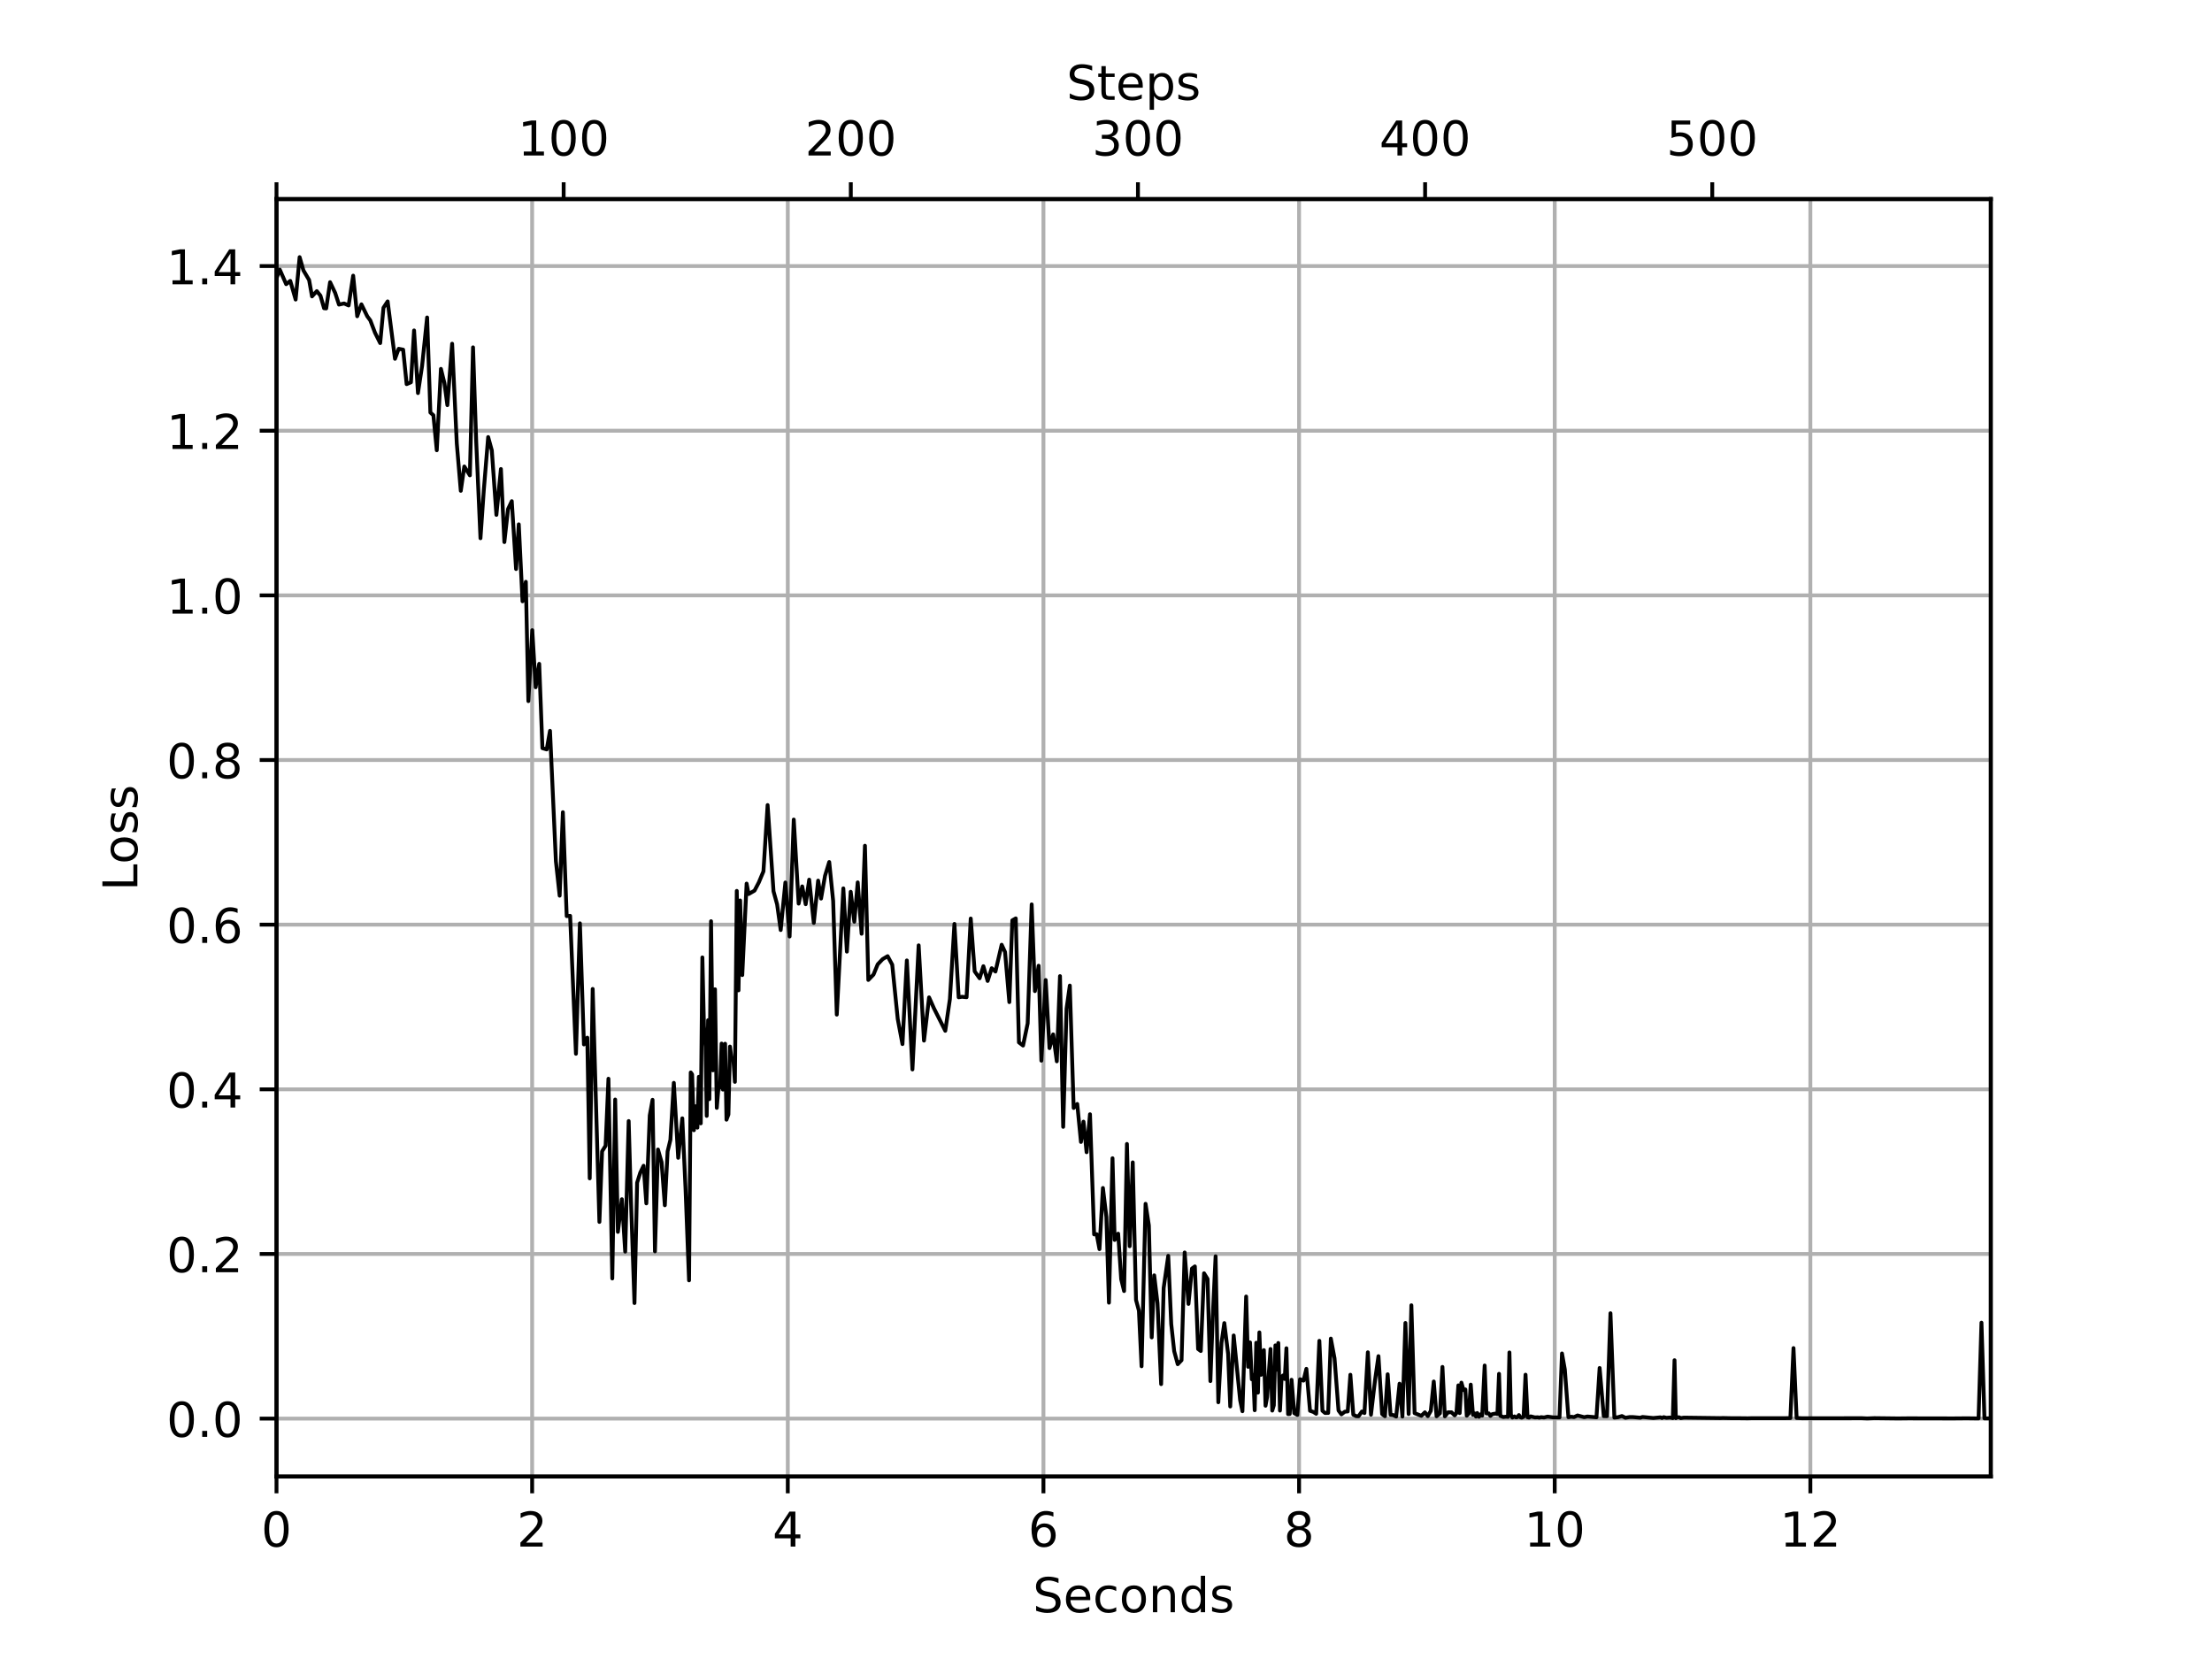 <?xml version="1.0" encoding="utf-8" standalone="no"?>
<!DOCTYPE svg PUBLIC "-//W3C//DTD SVG 1.1//EN"
  "http://www.w3.org/Graphics/SVG/1.1/DTD/svg11.dtd">
<!-- Created with matplotlib (https://matplotlib.org/) -->
<svg height="345.6pt" version="1.1" viewBox="0 0 460.8 345.6" width="460.8pt" xmlns="http://www.w3.org/2000/svg" xmlns:xlink="http://www.w3.org/1999/xlink">
 <defs>
  <style type="text/css">
*{stroke-linecap:butt;stroke-linejoin:round;}
  </style>
 </defs>
 <g id="figure_1">
  <g id="patch_1">
   <path d="M 0 345.6 
L 460.8 345.6 
L 460.8 0 
L 0 0 
z
" style="fill:#ffffff;"/>
  </g>
  <g id="axes_1">
   <g id="patch_2">
    <path d="M 57.6 307.584 
L 414.72 307.584 
L 414.72 41.472 
L 57.6 41.472 
z
" style="fill:#ffffff;"/>
   </g>
   <g id="matplotlib.axis_1">
    <g id="xtick_1">
     <g id="line2d_1">
      <path clip-path="url(#pae84d02b3b)" d="M 57.6 307.584 
L 57.6 41.472 
" style="fill:none;stroke:#b0b0b0;stroke-linecap:square;stroke-width:0.8;"/>
     </g>
     <g id="line2d_2">
      <defs>
       <path d="M 0 0 
L 0 3.5 
" id="mb1bc7d1a23" style="stroke:#000000;stroke-width:0.8;"/>
      </defs>
      <g>
       <use style="stroke:#000000;stroke-width:0.8;" x="57.6" xlink:href="#mb1bc7d1a23" y="307.584"/>
      </g>
     </g>
     <g id="text_1">
      <!-- 0 -->
      <defs>
       <path d="M 31.781 66.406 
Q 24.172 66.406 20.328 58.906 
Q 16.5 51.422 16.5 36.375 
Q 16.5 21.391 20.328 13.891 
Q 24.172 6.391 31.781 6.391 
Q 39.453 6.391 43.281 13.891 
Q 47.125 21.391 47.125 36.375 
Q 47.125 51.422 43.281 58.906 
Q 39.453 66.406 31.781 66.406 
z
M 31.781 74.219 
Q 44.047 74.219 50.516 64.516 
Q 56.984 54.828 56.984 36.375 
Q 56.984 17.969 50.516 8.266 
Q 44.047 -1.422 31.781 -1.422 
Q 19.531 -1.422 13.062 8.266 
Q 6.594 17.969 6.594 36.375 
Q 6.594 54.828 13.062 64.516 
Q 19.531 74.219 31.781 74.219 
z
" id="DejaVuSans-48"/>
      </defs>
      <g transform="translate(54.419 322.182)scale(0.1 -0.1)">
       <use xlink:href="#DejaVuSans-48"/>
      </g>
     </g>
    </g>
    <g id="xtick_2">
     <g id="line2d_3">
      <path clip-path="url(#pae84d02b3b)" d="M 110.855 307.584 
L 110.855 41.472 
" style="fill:none;stroke:#b0b0b0;stroke-linecap:square;stroke-width:0.8;"/>
     </g>
     <g id="line2d_4">
      <g>
       <use style="stroke:#000000;stroke-width:0.8;" x="110.855" xlink:href="#mb1bc7d1a23" y="307.584"/>
      </g>
     </g>
     <g id="text_2">
      <!-- 2 -->
      <defs>
       <path d="M 19.188 8.297 
L 53.609 8.297 
L 53.609 0 
L 7.328 0 
L 7.328 8.297 
Q 12.938 14.109 22.625 23.891 
Q 32.328 33.688 34.812 36.531 
Q 39.547 41.844 41.422 45.531 
Q 43.312 49.219 43.312 52.781 
Q 43.312 58.594 39.234 62.25 
Q 35.156 65.922 28.609 65.922 
Q 23.969 65.922 18.812 64.312 
Q 13.672 62.703 7.812 59.422 
L 7.812 69.391 
Q 13.766 71.781 18.938 73 
Q 24.125 74.219 28.422 74.219 
Q 39.75 74.219 46.484 68.547 
Q 53.219 62.891 53.219 53.422 
Q 53.219 48.922 51.531 44.891 
Q 49.859 40.875 45.406 35.406 
Q 44.188 33.984 37.641 27.219 
Q 31.109 20.453 19.188 8.297 
z
" id="DejaVuSans-50"/>
      </defs>
      <g transform="translate(107.674 322.182)scale(0.1 -0.1)">
       <use xlink:href="#DejaVuSans-50"/>
      </g>
     </g>
    </g>
    <g id="xtick_3">
     <g id="line2d_5">
      <path clip-path="url(#pae84d02b3b)" d="M 164.111 307.584 
L 164.111 41.472 
" style="fill:none;stroke:#b0b0b0;stroke-linecap:square;stroke-width:0.8;"/>
     </g>
     <g id="line2d_6">
      <g>
       <use style="stroke:#000000;stroke-width:0.8;" x="164.111" xlink:href="#mb1bc7d1a23" y="307.584"/>
      </g>
     </g>
     <g id="text_3">
      <!-- 4 -->
      <defs>
       <path d="M 37.797 64.312 
L 12.891 25.391 
L 37.797 25.391 
z
M 35.203 72.906 
L 47.609 72.906 
L 47.609 25.391 
L 58.016 25.391 
L 58.016 17.188 
L 47.609 17.188 
L 47.609 0 
L 37.797 0 
L 37.797 17.188 
L 4.891 17.188 
L 4.891 26.703 
z
" id="DejaVuSans-52"/>
      </defs>
      <g transform="translate(160.929 322.182)scale(0.1 -0.1)">
       <use xlink:href="#DejaVuSans-52"/>
      </g>
     </g>
    </g>
    <g id="xtick_4">
     <g id="line2d_7">
      <path clip-path="url(#pae84d02b3b)" d="M 217.366 307.584 
L 217.366 41.472 
" style="fill:none;stroke:#b0b0b0;stroke-linecap:square;stroke-width:0.8;"/>
     </g>
     <g id="line2d_8">
      <g>
       <use style="stroke:#000000;stroke-width:0.8;" x="217.366" xlink:href="#mb1bc7d1a23" y="307.584"/>
      </g>
     </g>
     <g id="text_4">
      <!-- 6 -->
      <defs>
       <path d="M 33.016 40.375 
Q 26.375 40.375 22.484 35.828 
Q 18.609 31.297 18.609 23.391 
Q 18.609 15.531 22.484 10.953 
Q 26.375 6.391 33.016 6.391 
Q 39.656 6.391 43.531 10.953 
Q 47.406 15.531 47.406 23.391 
Q 47.406 31.297 43.531 35.828 
Q 39.656 40.375 33.016 40.375 
z
M 52.594 71.297 
L 52.594 62.312 
Q 48.875 64.062 45.094 64.984 
Q 41.312 65.922 37.594 65.922 
Q 27.828 65.922 22.672 59.328 
Q 17.531 52.734 16.797 39.406 
Q 19.672 43.656 24.016 45.922 
Q 28.375 48.188 33.594 48.188 
Q 44.578 48.188 50.953 41.516 
Q 57.328 34.859 57.328 23.391 
Q 57.328 12.156 50.688 5.359 
Q 44.047 -1.422 33.016 -1.422 
Q 20.359 -1.422 13.672 8.266 
Q 6.984 17.969 6.984 36.375 
Q 6.984 53.656 15.188 63.938 
Q 23.391 74.219 37.203 74.219 
Q 40.922 74.219 44.703 73.484 
Q 48.484 72.75 52.594 71.297 
z
" id="DejaVuSans-54"/>
      </defs>
      <g transform="translate(214.185 322.182)scale(0.1 -0.1)">
       <use xlink:href="#DejaVuSans-54"/>
      </g>
     </g>
    </g>
    <g id="xtick_5">
     <g id="line2d_9">
      <path clip-path="url(#pae84d02b3b)" d="M 270.621 307.584 
L 270.621 41.472 
" style="fill:none;stroke:#b0b0b0;stroke-linecap:square;stroke-width:0.8;"/>
     </g>
     <g id="line2d_10">
      <g>
       <use style="stroke:#000000;stroke-width:0.8;" x="270.621" xlink:href="#mb1bc7d1a23" y="307.584"/>
      </g>
     </g>
     <g id="text_5">
      <!-- 8 -->
      <defs>
       <path d="M 31.781 34.625 
Q 24.75 34.625 20.719 30.859 
Q 16.703 27.094 16.703 20.516 
Q 16.703 13.922 20.719 10.156 
Q 24.75 6.391 31.781 6.391 
Q 38.812 6.391 42.859 10.172 
Q 46.922 13.969 46.922 20.516 
Q 46.922 27.094 42.891 30.859 
Q 38.875 34.625 31.781 34.625 
z
M 21.922 38.812 
Q 15.578 40.375 12.031 44.719 
Q 8.5 49.078 8.5 55.328 
Q 8.5 64.062 14.719 69.141 
Q 20.953 74.219 31.781 74.219 
Q 42.672 74.219 48.875 69.141 
Q 55.078 64.062 55.078 55.328 
Q 55.078 49.078 51.531 44.719 
Q 48 40.375 41.703 38.812 
Q 48.828 37.156 52.797 32.312 
Q 56.781 27.484 56.781 20.516 
Q 56.781 9.906 50.312 4.234 
Q 43.844 -1.422 31.781 -1.422 
Q 19.734 -1.422 13.25 4.234 
Q 6.781 9.906 6.781 20.516 
Q 6.781 27.484 10.781 32.312 
Q 14.797 37.156 21.922 38.812 
z
M 18.312 54.391 
Q 18.312 48.734 21.844 45.562 
Q 25.391 42.391 31.781 42.391 
Q 38.141 42.391 41.719 45.562 
Q 45.312 48.734 45.312 54.391 
Q 45.312 60.062 41.719 63.234 
Q 38.141 66.406 31.781 66.406 
Q 25.391 66.406 21.844 63.234 
Q 18.312 60.062 18.312 54.391 
z
" id="DejaVuSans-56"/>
      </defs>
      <g transform="translate(267.44 322.182)scale(0.1 -0.1)">
       <use xlink:href="#DejaVuSans-56"/>
      </g>
     </g>
    </g>
    <g id="xtick_6">
     <g id="line2d_11">
      <path clip-path="url(#pae84d02b3b)" d="M 323.876 307.584 
L 323.876 41.472 
" style="fill:none;stroke:#b0b0b0;stroke-linecap:square;stroke-width:0.8;"/>
     </g>
     <g id="line2d_12">
      <g>
       <use style="stroke:#000000;stroke-width:0.8;" x="323.876" xlink:href="#mb1bc7d1a23" y="307.584"/>
      </g>
     </g>
     <g id="text_6">
      <!-- 10 -->
      <defs>
       <path d="M 12.406 8.297 
L 28.516 8.297 
L 28.516 63.922 
L 10.984 60.406 
L 10.984 69.391 
L 28.422 72.906 
L 38.281 72.906 
L 38.281 8.297 
L 54.391 8.297 
L 54.391 0 
L 12.406 0 
z
" id="DejaVuSans-49"/>
      </defs>
      <g transform="translate(317.514 322.182)scale(0.1 -0.1)">
       <use xlink:href="#DejaVuSans-49"/>
       <use x="63.623" xlink:href="#DejaVuSans-48"/>
      </g>
     </g>
    </g>
    <g id="xtick_7">
     <g id="line2d_13">
      <path clip-path="url(#pae84d02b3b)" d="M 377.132 307.584 
L 377.132 41.472 
" style="fill:none;stroke:#b0b0b0;stroke-linecap:square;stroke-width:0.8;"/>
     </g>
     <g id="line2d_14">
      <g>
       <use style="stroke:#000000;stroke-width:0.8;" x="377.132" xlink:href="#mb1bc7d1a23" y="307.584"/>
      </g>
     </g>
     <g id="text_7">
      <!-- 12 -->
      <g transform="translate(370.769 322.182)scale(0.1 -0.1)">
       <use xlink:href="#DejaVuSans-49"/>
       <use x="63.623" xlink:href="#DejaVuSans-50"/>
      </g>
     </g>
    </g>
    <g id="text_8">
     <!-- Seconds -->
     <defs>
      <path d="M 53.516 70.516 
L 53.516 60.891 
Q 47.906 63.578 42.922 64.891 
Q 37.938 66.219 33.297 66.219 
Q 25.25 66.219 20.875 63.094 
Q 16.5 59.969 16.5 54.203 
Q 16.5 49.359 19.406 46.891 
Q 22.312 44.438 30.422 42.922 
L 36.375 41.703 
Q 47.406 39.594 52.656 34.297 
Q 57.906 29 57.906 20.125 
Q 57.906 9.516 50.797 4.047 
Q 43.703 -1.422 29.984 -1.422 
Q 24.812 -1.422 18.969 -0.25 
Q 13.141 0.922 6.891 3.219 
L 6.891 13.375 
Q 12.891 10.016 18.656 8.297 
Q 24.422 6.594 29.984 6.594 
Q 38.422 6.594 43.016 9.906 
Q 47.609 13.234 47.609 19.391 
Q 47.609 24.75 44.312 27.781 
Q 41.016 30.812 33.5 32.328 
L 27.484 33.5 
Q 16.453 35.688 11.516 40.375 
Q 6.594 45.062 6.594 53.422 
Q 6.594 63.094 13.406 68.656 
Q 20.219 74.219 32.172 74.219 
Q 37.312 74.219 42.625 73.281 
Q 47.953 72.359 53.516 70.516 
z
" id="DejaVuSans-83"/>
      <path d="M 56.203 29.594 
L 56.203 25.203 
L 14.891 25.203 
Q 15.484 15.922 20.484 11.062 
Q 25.484 6.203 34.422 6.203 
Q 39.594 6.203 44.453 7.469 
Q 49.312 8.734 54.109 11.281 
L 54.109 2.781 
Q 49.266 0.734 44.188 -0.344 
Q 39.109 -1.422 33.891 -1.422 
Q 20.797 -1.422 13.156 6.188 
Q 5.516 13.812 5.516 26.812 
Q 5.516 40.234 12.766 48.109 
Q 20.016 56 32.328 56 
Q 43.359 56 49.781 48.891 
Q 56.203 41.797 56.203 29.594 
z
M 47.219 32.234 
Q 47.125 39.594 43.094 43.984 
Q 39.062 48.391 32.422 48.391 
Q 24.906 48.391 20.391 44.141 
Q 15.875 39.891 15.188 32.172 
z
" id="DejaVuSans-101"/>
      <path d="M 48.781 52.594 
L 48.781 44.188 
Q 44.969 46.297 41.141 47.344 
Q 37.312 48.391 33.406 48.391 
Q 24.656 48.391 19.812 42.844 
Q 14.984 37.312 14.984 27.297 
Q 14.984 17.281 19.812 11.734 
Q 24.656 6.203 33.406 6.203 
Q 37.312 6.203 41.141 7.25 
Q 44.969 8.297 48.781 10.406 
L 48.781 2.094 
Q 45.016 0.344 40.984 -0.531 
Q 36.969 -1.422 32.422 -1.422 
Q 20.062 -1.422 12.781 6.344 
Q 5.516 14.109 5.516 27.297 
Q 5.516 40.672 12.859 48.328 
Q 20.219 56 33.016 56 
Q 37.156 56 41.109 55.141 
Q 45.062 54.297 48.781 52.594 
z
" id="DejaVuSans-99"/>
      <path d="M 30.609 48.391 
Q 23.391 48.391 19.188 42.75 
Q 14.984 37.109 14.984 27.297 
Q 14.984 17.484 19.156 11.844 
Q 23.344 6.203 30.609 6.203 
Q 37.797 6.203 41.984 11.859 
Q 46.188 17.531 46.188 27.297 
Q 46.188 37.016 41.984 42.703 
Q 37.797 48.391 30.609 48.391 
z
M 30.609 56 
Q 42.328 56 49.016 48.375 
Q 55.719 40.766 55.719 27.297 
Q 55.719 13.875 49.016 6.219 
Q 42.328 -1.422 30.609 -1.422 
Q 18.844 -1.422 12.172 6.219 
Q 5.516 13.875 5.516 27.297 
Q 5.516 40.766 12.172 48.375 
Q 18.844 56 30.609 56 
z
" id="DejaVuSans-111"/>
      <path d="M 54.891 33.016 
L 54.891 0 
L 45.906 0 
L 45.906 32.719 
Q 45.906 40.484 42.875 44.328 
Q 39.844 48.188 33.797 48.188 
Q 26.516 48.188 22.312 43.547 
Q 18.109 38.922 18.109 30.906 
L 18.109 0 
L 9.078 0 
L 9.078 54.688 
L 18.109 54.688 
L 18.109 46.188 
Q 21.344 51.125 25.703 53.562 
Q 30.078 56 35.797 56 
Q 45.219 56 50.047 50.172 
Q 54.891 44.344 54.891 33.016 
z
" id="DejaVuSans-110"/>
      <path d="M 45.406 46.391 
L 45.406 75.984 
L 54.391 75.984 
L 54.391 0 
L 45.406 0 
L 45.406 8.203 
Q 42.578 3.328 38.25 0.953 
Q 33.938 -1.422 27.875 -1.422 
Q 17.969 -1.422 11.734 6.484 
Q 5.516 14.406 5.516 27.297 
Q 5.516 40.188 11.734 48.094 
Q 17.969 56 27.875 56 
Q 33.938 56 38.25 53.625 
Q 42.578 51.266 45.406 46.391 
z
M 14.797 27.297 
Q 14.797 17.391 18.875 11.75 
Q 22.953 6.109 30.078 6.109 
Q 37.203 6.109 41.297 11.75 
Q 45.406 17.391 45.406 27.297 
Q 45.406 37.203 41.297 42.844 
Q 37.203 48.484 30.078 48.484 
Q 22.953 48.484 18.875 42.844 
Q 14.797 37.203 14.797 27.297 
z
" id="DejaVuSans-100"/>
      <path d="M 44.281 53.078 
L 44.281 44.578 
Q 40.484 46.531 36.375 47.5 
Q 32.281 48.484 27.875 48.484 
Q 21.188 48.484 17.844 46.438 
Q 14.5 44.391 14.5 40.281 
Q 14.5 37.156 16.891 35.375 
Q 19.281 33.594 26.516 31.984 
L 29.594 31.297 
Q 39.156 29.25 43.188 25.516 
Q 47.219 21.781 47.219 15.094 
Q 47.219 7.469 41.188 3.016 
Q 35.156 -1.422 24.609 -1.422 
Q 20.219 -1.422 15.453 -0.562 
Q 10.688 0.297 5.422 2 
L 5.422 11.281 
Q 10.406 8.688 15.234 7.391 
Q 20.062 6.109 24.812 6.109 
Q 31.156 6.109 34.562 8.281 
Q 37.984 10.453 37.984 14.406 
Q 37.984 18.062 35.516 20.016 
Q 33.062 21.969 24.703 23.781 
L 21.578 24.516 
Q 13.234 26.266 9.516 29.906 
Q 5.812 33.547 5.812 39.891 
Q 5.812 47.609 11.281 51.797 
Q 16.75 56 26.812 56 
Q 31.781 56 36.172 55.266 
Q 40.578 54.547 44.281 53.078 
z
" id="DejaVuSans-115"/>
     </defs>
     <g transform="translate(215.153 335.861)scale(0.1 -0.1)">
      <use xlink:href="#DejaVuSans-83"/>
      <use x="63.477" xlink:href="#DejaVuSans-101"/>
      <use x="125" xlink:href="#DejaVuSans-99"/>
      <use x="179.98" xlink:href="#DejaVuSans-111"/>
      <use x="241.162" xlink:href="#DejaVuSans-110"/>
      <use x="304.541" xlink:href="#DejaVuSans-100"/>
      <use x="368.018" xlink:href="#DejaVuSans-115"/>
     </g>
    </g>
   </g>
   <g id="matplotlib.axis_2">
    <g id="ytick_1">
     <g id="line2d_15">
      <path clip-path="url(#pae84d02b3b)" d="M 57.6 295.521 
L 414.72 295.521 
" style="fill:none;stroke:#b0b0b0;stroke-linecap:square;stroke-width:0.8;"/>
     </g>
     <g id="line2d_16">
      <defs>
       <path d="M 0 0 
L -3.5 0 
" id="m137c8d1f65" style="stroke:#000000;stroke-width:0.8;"/>
      </defs>
      <g>
       <use style="stroke:#000000;stroke-width:0.8;" x="57.6" xlink:href="#m137c8d1f65" y="295.521"/>
      </g>
     </g>
     <g id="text_9">
      <!-- 0.0 -->
      <defs>
       <path d="M 10.688 12.406 
L 21 12.406 
L 21 0 
L 10.688 0 
z
" id="DejaVuSans-46"/>
      </defs>
      <g transform="translate(34.697 299.321)scale(0.1 -0.1)">
       <use xlink:href="#DejaVuSans-48"/>
       <use x="63.623" xlink:href="#DejaVuSans-46"/>
       <use x="95.41" xlink:href="#DejaVuSans-48"/>
      </g>
     </g>
    </g>
    <g id="ytick_2">
     <g id="line2d_17">
      <path clip-path="url(#pae84d02b3b)" d="M 57.6 261.223 
L 414.72 261.223 
" style="fill:none;stroke:#b0b0b0;stroke-linecap:square;stroke-width:0.8;"/>
     </g>
     <g id="line2d_18">
      <g>
       <use style="stroke:#000000;stroke-width:0.8;" x="57.6" xlink:href="#m137c8d1f65" y="261.223"/>
      </g>
     </g>
     <g id="text_10">
      <!-- 0.2 -->
      <g transform="translate(34.697 265.022)scale(0.1 -0.1)">
       <use xlink:href="#DejaVuSans-48"/>
       <use x="63.623" xlink:href="#DejaVuSans-46"/>
       <use x="95.41" xlink:href="#DejaVuSans-50"/>
      </g>
     </g>
    </g>
    <g id="ytick_3">
     <g id="line2d_19">
      <path clip-path="url(#pae84d02b3b)" d="M 57.6 226.924 
L 414.72 226.924 
" style="fill:none;stroke:#b0b0b0;stroke-linecap:square;stroke-width:0.8;"/>
     </g>
     <g id="line2d_20">
      <g>
       <use style="stroke:#000000;stroke-width:0.8;" x="57.6" xlink:href="#m137c8d1f65" y="226.924"/>
      </g>
     </g>
     <g id="text_11">
      <!-- 0.4 -->
      <g transform="translate(34.697 230.723)scale(0.1 -0.1)">
       <use xlink:href="#DejaVuSans-48"/>
       <use x="63.623" xlink:href="#DejaVuSans-46"/>
       <use x="95.41" xlink:href="#DejaVuSans-52"/>
      </g>
     </g>
    </g>
    <g id="ytick_4">
     <g id="line2d_21">
      <path clip-path="url(#pae84d02b3b)" d="M 57.6 192.625 
L 414.72 192.625 
" style="fill:none;stroke:#b0b0b0;stroke-linecap:square;stroke-width:0.8;"/>
     </g>
     <g id="line2d_22">
      <g>
       <use style="stroke:#000000;stroke-width:0.8;" x="57.6" xlink:href="#m137c8d1f65" y="192.625"/>
      </g>
     </g>
     <g id="text_12">
      <!-- 0.6 -->
      <g transform="translate(34.697 196.424)scale(0.1 -0.1)">
       <use xlink:href="#DejaVuSans-48"/>
       <use x="63.623" xlink:href="#DejaVuSans-46"/>
       <use x="95.41" xlink:href="#DejaVuSans-54"/>
      </g>
     </g>
    </g>
    <g id="ytick_5">
     <g id="line2d_23">
      <path clip-path="url(#pae84d02b3b)" d="M 57.6 158.326 
L 414.72 158.326 
" style="fill:none;stroke:#b0b0b0;stroke-linecap:square;stroke-width:0.8;"/>
     </g>
     <g id="line2d_24">
      <g>
       <use style="stroke:#000000;stroke-width:0.8;" x="57.6" xlink:href="#m137c8d1f65" y="158.326"/>
      </g>
     </g>
     <g id="text_13">
      <!-- 0.8 -->
      <g transform="translate(34.697 162.125)scale(0.1 -0.1)">
       <use xlink:href="#DejaVuSans-48"/>
       <use x="63.623" xlink:href="#DejaVuSans-46"/>
       <use x="95.41" xlink:href="#DejaVuSans-56"/>
      </g>
     </g>
    </g>
    <g id="ytick_6">
     <g id="line2d_25">
      <path clip-path="url(#pae84d02b3b)" d="M 57.6 124.027 
L 414.72 124.027 
" style="fill:none;stroke:#b0b0b0;stroke-linecap:square;stroke-width:0.8;"/>
     </g>
     <g id="line2d_26">
      <g>
       <use style="stroke:#000000;stroke-width:0.8;" x="57.6" xlink:href="#m137c8d1f65" y="124.027"/>
      </g>
     </g>
     <g id="text_14">
      <!-- 1.0 -->
      <g transform="translate(34.697 127.826)scale(0.1 -0.1)">
       <use xlink:href="#DejaVuSans-49"/>
       <use x="63.623" xlink:href="#DejaVuSans-46"/>
       <use x="95.41" xlink:href="#DejaVuSans-48"/>
      </g>
     </g>
    </g>
    <g id="ytick_7">
     <g id="line2d_27">
      <path clip-path="url(#pae84d02b3b)" d="M 57.6 89.728 
L 414.72 89.728 
" style="fill:none;stroke:#b0b0b0;stroke-linecap:square;stroke-width:0.8;"/>
     </g>
     <g id="line2d_28">
      <g>
       <use style="stroke:#000000;stroke-width:0.8;" x="57.6" xlink:href="#m137c8d1f65" y="89.728"/>
      </g>
     </g>
     <g id="text_15">
      <!-- 1.2 -->
      <g transform="translate(34.697 93.527)scale(0.1 -0.1)">
       <use xlink:href="#DejaVuSans-49"/>
       <use x="63.623" xlink:href="#DejaVuSans-46"/>
       <use x="95.41" xlink:href="#DejaVuSans-50"/>
      </g>
     </g>
    </g>
    <g id="ytick_8">
     <g id="line2d_29">
      <path clip-path="url(#pae84d02b3b)" d="M 57.6 55.429 
L 414.72 55.429 
" style="fill:none;stroke:#b0b0b0;stroke-linecap:square;stroke-width:0.8;"/>
     </g>
     <g id="line2d_30">
      <g>
       <use style="stroke:#000000;stroke-width:0.8;" x="57.6" xlink:href="#m137c8d1f65" y="55.429"/>
      </g>
     </g>
     <g id="text_16">
      <!-- 1.4 -->
      <g transform="translate(34.697 59.228)scale(0.1 -0.1)">
       <use xlink:href="#DejaVuSans-49"/>
       <use x="63.623" xlink:href="#DejaVuSans-46"/>
       <use x="95.41" xlink:href="#DejaVuSans-52"/>
      </g>
     </g>
    </g>
    <g id="text_17">
     <!-- Loss -->
     <defs>
      <path d="M 9.812 72.906 
L 19.672 72.906 
L 19.672 8.297 
L 55.172 8.297 
L 55.172 0 
L 9.812 0 
z
" id="DejaVuSans-76"/>
     </defs>
     <g transform="translate(28.617 185.582)rotate(-90)scale(0.1 -0.1)">
      <use xlink:href="#DejaVuSans-76"/>
      <use x="55.697" xlink:href="#DejaVuSans-111"/>
      <use x="116.879" xlink:href="#DejaVuSans-115"/>
      <use x="168.979" xlink:href="#DejaVuSans-115"/>
     </g>
    </g>
   </g>
   <g id="line2d_31">
    <path clip-path="url(#pae84d02b3b)" d="M 57.6 57.975 
L 58.281 56.161 
L 59.615 59.203 
L 60.467 58.515 
L 61.586 62.404 
L 62.416 53.568 
L 63.211 56.332 
L 64.393 58.33 
L 64.998 61.742 
L 65.997 60.648 
L 66.751 61.586 
L 67.507 64.209 
L 67.954 64.246 
L 68.761 58.783 
L 69.823 61.021 
L 70.616 63.454 
L 71.674 63.216 
L 72.625 63.635 
L 73.572 57.427 
L 74.413 65.883 
L 75.291 63.402 
L 76.511 65.893 
L 77.14 66.74 
L 78.122 69.316 
L 79.201 71.474 
L 79.885 64.108 
L 80.752 62.787 
L 82.285 74.747 
L 83.055 72.663 
L 83.982 72.84 
L 84.71 80.022 
L 85.606 79.638 
L 86.259 68.842 
L 87.07 81.883 
L 87.928 76.235 
L 88.976 66.133 
L 89.656 85.94 
L 90.285 86.507 
L 90.988 93.797 
L 91.854 76.843 
L 92.581 79.799 
L 93.195 84.4 
L 94.186 71.599 
L 95.158 92.386 
L 95.99 102.244 
L 96.724 97.179 
L 97.884 99.026 
L 98.54 72.359 
L 99.211 92.178 
L 100.09 112.123 
L 100.781 102.158 
L 101.695 91.049 
L 102.455 93.829 
L 103.408 107.259 
L 104.35 97.703 
L 105.069 112.924 
L 105.836 106.044 
L 106.612 104.399 
L 107.507 118.542 
L 108.07 109.227 
L 108.85 125.261 
L 109.54 121.196 
L 110.069 146.055 
L 110.88 131.276 
L 111.592 143.166 
L 112.326 138.287 
L 112.996 155.855 
L 113.89 156.121 
L 114.574 152.251 
L 115.803 179.398 
L 116.585 186.586 
L 117.256 169.198 
L 118.054 190.845 
L 118.767 190.788 
L 119.979 219.52 
L 120.807 192.349 
L 121.645 217.573 
L 122.347 216.165 
L 122.849 245.477 
L 123.468 206.017 
L 124.867 254.549 
L 125.425 239.843 
L 126.157 238.676 
L 126.749 224.719 
L 127.551 266.326 
L 128.153 229.054 
L 128.715 256.625 
L 129.55 249.82 
L 130.24 260.741 
L 130.966 233.538 
L 131.418 249.353 
L 132.172 271.451 
L 132.725 246.376 
L 133.376 244.295 
L 134.073 242.847 
L 134.645 250.687 
L 135.354 232.377 
L 135.94 229.112 
L 136.439 260.684 
L 137.071 239.464 
L 137.82 242.1 
L 138.496 251.08 
L 139.074 239.858 
L 139.655 237.459 
L 140.369 225.579 
L 141.283 241.198 
L 142.135 232.967 
L 142.803 247.48 
L 143.541 266.725 
L 143.894 223.413 
L 144.181 223.807 
L 144.551 235.446 
L 144.893 230.452 
L 145.278 234.914 
L 145.581 224.315 
L 145.981 234.017 
L 146.317 199.446 
L 146.646 213.787 
L 146.989 218.068 
L 147.223 232.457 
L 147.509 212.519 
L 147.773 228.974 
L 148.124 191.905 
L 148.519 222.971 
L 148.947 206.079 
L 149.32 230.791 
L 149.642 226.82 
L 150.006 226.482 
L 150.318 217.396 
L 150.611 226.974 
L 151.054 217.428 
L 151.338 233.256 
L 151.745 232.163 
L 152.067 218.019 
L 152.385 220.53 
L 152.766 220.531 
L 153.092 225.375 
L 153.485 185.591 
L 153.843 206.314 
L 154.186 187.579 
L 154.626 203.126 
L 155.534 184.069 
L 155.947 186.246 
L 157.182 185.53 
L 158.079 183.819 
L 159.04 181.515 
L 159.907 167.711 
L 161.138 185.681 
L 161.886 188.391 
L 162.632 193.748 
L 163.608 183.837 
L 164.487 195.094 
L 165.353 170.729 
L 166.374 188.24 
L 167.114 184.651 
L 167.839 188.367 
L 168.571 183.249 
L 169.528 192.261 
L 170.433 183.447 
L 171.04 187.189 
L 171.868 182.444 
L 172.743 179.574 
L 173.562 187.68 
L 174.318 211.364 
L 175.682 185.065 
L 176.42 198.243 
L 177.217 185.775 
L 177.969 192.019 
L 178.678 183.814 
L 179.489 194.519 
L 180.184 176.18 
L 180.885 204.141 
L 181.968 203.027 
L 182.844 200.888 
L 183.871 199.805 
L 184.908 199.186 
L 185.869 200.966 
L 187.015 212.277 
L 188 217.502 
L 188.913 200.08 
L 190.076 222.785 
L 191.374 196.933 
L 192.483 216.779 
L 193.543 207.771 
L 194.561 210.062 
L 196.918 214.734 
L 197.88 208.137 
L 198.825 192.47 
L 199.707 207.757 
L 200.398 207.645 
L 201.356 207.743 
L 202.222 191.348 
L 203.038 202.343 
L 204.073 203.792 
L 204.856 201.277 
L 205.742 204.349 
L 206.588 201.696 
L 207.369 202.39 
L 208.665 196.804 
L 209.371 198.317 
L 210.263 208.759 
L 210.884 191.727 
L 211.601 191.319 
L 212.261 217.152 
L 213.121 217.807 
L 214.083 213.185 
L 214.917 188.399 
L 215.592 206.469 
L 216.364 201.176 
L 216.935 220.959 
L 217.834 204.158 
L 218.629 218.348 
L 219.394 215.484 
L 220.154 221.092 
L 220.817 203.344 
L 221.48 234.743 
L 222.183 210.123 
L 222.861 205.313 
L 223.663 230.809 
L 224.408 229.975 
L 225.181 237.892 
L 225.713 233.662 
L 226.358 240.027 
L 227.064 232.12 
L 227.924 257.146 
L 228.456 257.103 
L 229.038 260.215 
L 229.757 247.478 
L 230.48 253.518 
L 231.013 271.373 
L 231.755 241.282 
L 232.205 258.305 
L 232.934 256.999 
L 233.566 266.49 
L 234.168 268.949 
L 234.762 238.307 
L 235.334 259.61 
L 235.972 242.144 
L 236.652 270.801 
L 237.255 273.039 
L 237.807 284.622 
L 238.641 250.774 
L 239.329 255.28 
L 239.924 278.607 
L 240.442 265.676 
L 241.129 271.486 
L 241.887 288.338 
L 242.41 268.317 
L 243.365 261.611 
L 243.988 275.804 
L 244.605 281.482 
L 245.343 284.188 
L 246.138 283.354 
L 246.789 260.913 
L 247.582 271.633 
L 248.31 264.261 
L 248.913 263.816 
L 249.586 281.024 
L 250.146 281.443 
L 250.823 265.245 
L 251.559 266.434 
L 252.143 287.707 
L 252.66 273.819 
L 253.233 261.708 
L 253.798 292.117 
L 254.455 279.748 
L 255.048 275.623 
L 255.839 282.059 
L 256.279 292.994 
L 256.998 278.199 
L 258.345 291.693 
L 258.819 293.986 
L 259.595 270.087 
L 260.009 284.736 
L 260.405 279.647 
L 260.776 287.335 
L 261.078 286.41 
L 261.378 293.779 
L 261.701 279.717 
L 262.051 290.112 
L 262.35 277.561 
L 262.692 286.4 
L 263.287 281.253 
L 263.634 292.842 
L 263.966 291.007 
L 264.673 281.017 
L 265.034 293.85 
L 265.363 292.748 
L 265.69 280.269 
L 265.973 285.342 
L 266.293 279.768 
L 266.64 293.852 
L 266.974 287.051 
L 267.258 286.54 
L 267.634 287.269 
L 267.983 280.866 
L 268.33 294.582 
L 268.673 294.561 
L 269.052 287.433 
L 269.615 294.385 
L 270.253 294.754 
L 270.827 287.32 
L 271.541 287.613 
L 272.141 285.155 
L 272.901 293.89 
L 273.605 294.133 
L 274.185 294.512 
L 274.846 279.316 
L 275.489 293.89 
L 276.033 294.348 
L 276.682 294.343 
L 277.238 278.85 
L 278.007 282.961 
L 278.839 293.829 
L 279.439 294.632 
L 280.158 294.074 
L 280.755 294.03 
L 281.306 286.382 
L 281.916 294.695 
L 282.516 295.012 
L 283.007 295.032 
L 283.72 294.037 
L 284.238 294.369 
L 284.949 281.709 
L 285.599 294.711 
L 286.431 287.629 
L 287.158 282.514 
L 287.921 294.57 
L 288.51 295.024 
L 289.076 286.286 
L 289.677 294.728 
L 290.231 294.781 
L 290.849 295.096 
L 291.553 288.246 
L 292.148 295.092 
L 292.773 275.599 
L 293.447 294.56 
L 294.015 271.913 
L 294.686 294.379 
L 296.093 294.943 
L 296.834 294.207 
L 297.439 295.002 
L 298.065 293.897 
L 298.678 287.791 
L 299.262 295.031 
L 299.964 294.428 
L 300.488 284.755 
L 300.99 295.045 
L 301.659 294.204 
L 302.365 294.201 
L 303.039 294.845 
L 303.399 294.376 
L 303.805 288.595 
L 304.079 294.374 
L 304.435 288.032 
L 304.881 289.579 
L 305.263 289.44 
L 305.547 294.915 
L 305.979 294.452 
L 306.382 288.438 
L 306.843 294.73 
L 307.177 294.426 
L 307.478 295.102 
L 307.738 294.364 
L 308.103 295.138 
L 308.521 294.581 
L 308.767 294.901 
L 309.281 284.459 
L 309.653 294.447 
L 310.13 294.431 
L 310.48 294.962 
L 310.821 294.61 
L 311.512 294.475 
L 311.939 294.571 
L 312.276 286.193 
L 312.543 294.938 
L 313.147 295.193 
L 313.755 295.119 
L 314.138 295.163 
L 314.441 281.742 
L 314.746 294.701 
L 315.052 295.306 
L 315.491 295.064 
L 315.803 295.265 
L 316.094 295.218 
L 316.418 294.783 
L 316.726 295.251 
L 316.999 295.326 
L 317.389 295.148 
L 317.796 286.373 
L 318.213 295.248 
L 318.535 295.316 
L 318.879 295.055 
L 319.752 295.274 
L 320.366 295.243 
L 320.671 295.334 
L 321.014 295.22 
L 321.664 295.285 
L 322.397 295.105 
L 323.604 295.275 
L 324.871 295.271 
L 325.391 281.948 
L 325.982 285.292 
L 326.726 295.233 
L 327.327 295.13 
L 327.897 295.213 
L 328.636 294.862 
L 330.019 295.228 
L 330.683 295.088 
L 332.574 295.252 
L 333.231 284.976 
L 334.094 295.006 
L 334.767 295.011 
L 335.489 273.574 
L 336.301 295.314 
L 337.047 295.235 
L 337.881 294.984 
L 338.596 295.348 
L 339.451 295.206 
L 340.196 295.204 
L 341.707 295.339 
L 342.168 295.179 
L 344.404 295.399 
L 345.913 295.256 
L 346.221 295.401 
L 346.578 295.222 
L 347.141 295.357 
L 347.881 295.298 
L 348.478 295.42 
L 348.833 283.358 
L 349.106 295.426 
L 349.383 295.258 
L 349.808 295.247 
L 350.124 295.421 
L 350.786 295.319 
L 358.338 295.418 
L 358.916 295.396 
L 360.836 295.437 
L 362.528 295.439 
L 364.107 295.457 
L 365.042 295.43 
L 366.911 295.439 
L 371.67 295.435 
L 372.969 295.413 
L 373.619 280.833 
L 374.268 295.391 
L 375.45 295.452 
L 378.352 295.443 
L 379.496 295.451 
L 380.061 295.446 
L 387.844 295.437 
L 388.973 295.486 
L 390.468 295.426 
L 395.393 295.485 
L 397.524 295.462 
L 406.903 295.481 
L 409.689 295.457 
L 412.167 295.487 
L 412.776 275.538 
L 413.401 295.484 
L 414.72 295.473 
L 414.72 295.473 
" style="fill:none;stroke:#000000;stroke-linecap:square;stroke-width:0.8;"/>
   </g>
   <g id="patch_3">
    <path d="M 57.6 307.584 
L 57.6 41.472 
" style="fill:none;stroke:#000000;stroke-linecap:square;stroke-linejoin:miter;stroke-width:0.8;"/>
   </g>
   <g id="patch_4">
    <path d="M 414.72 307.584 
L 414.72 41.472 
" style="fill:none;stroke:#000000;stroke-linecap:square;stroke-linejoin:miter;stroke-width:0.8;"/>
   </g>
   <g id="patch_5">
    <path d="M 57.6 307.584 
L 414.72 307.584 
" style="fill:none;stroke:#000000;stroke-linecap:square;stroke-linejoin:miter;stroke-width:0.8;"/>
   </g>
   <g id="patch_6">
    <path d="M 57.6 41.472 
L 414.72 41.472 
" style="fill:none;stroke:#000000;stroke-linecap:square;stroke-linejoin:miter;stroke-width:0.8;"/>
   </g>
  </g>
  <g id="axes_2">
   <g id="matplotlib.axis_3">
    <g id="xtick_8">
     <g id="line2d_32">
      <defs>
       <path d="M 0 0 
L 0 -3.5 
" id="mf29bd05c19" style="stroke:#000000;stroke-width:0.8;"/>
      </defs>
      <g>
       <use style="stroke:#000000;stroke-width:0.8;" x="57.6" xlink:href="#mf29bd05c19" y="41.472"/>
      </g>
     </g>
    </g>
    <g id="xtick_9">
     <g id="line2d_33">
      <g>
       <use style="stroke:#000000;stroke-width:0.8;" x="117.419" xlink:href="#mf29bd05c19" y="41.472"/>
      </g>
     </g>
     <g id="text_18">
      <!-- 100 -->
      <g transform="translate(107.875 32.392)scale(0.1 -0.1)">
       <use xlink:href="#DejaVuSans-49"/>
       <use x="63.623" xlink:href="#DejaVuSans-48"/>
       <use x="127.246" xlink:href="#DejaVuSans-48"/>
      </g>
     </g>
    </g>
    <g id="xtick_10">
     <g id="line2d_34">
      <g>
       <use style="stroke:#000000;stroke-width:0.8;" x="177.238" xlink:href="#mf29bd05c19" y="41.472"/>
      </g>
     </g>
     <g id="text_19">
      <!-- 200 -->
      <g transform="translate(167.694 32.392)scale(0.1 -0.1)">
       <use xlink:href="#DejaVuSans-50"/>
       <use x="63.623" xlink:href="#DejaVuSans-48"/>
       <use x="127.246" xlink:href="#DejaVuSans-48"/>
      </g>
     </g>
    </g>
    <g id="xtick_11">
     <g id="line2d_35">
      <g>
       <use style="stroke:#000000;stroke-width:0.8;" x="237.057" xlink:href="#mf29bd05c19" y="41.472"/>
      </g>
     </g>
     <g id="text_20">
      <!-- 300 -->
      <defs>
       <path d="M 40.578 39.312 
Q 47.656 37.797 51.625 33 
Q 55.609 28.219 55.609 21.188 
Q 55.609 10.406 48.188 4.484 
Q 40.766 -1.422 27.094 -1.422 
Q 22.516 -1.422 17.656 -0.516 
Q 12.797 0.391 7.625 2.203 
L 7.625 11.719 
Q 11.719 9.328 16.594 8.109 
Q 21.484 6.891 26.812 6.891 
Q 36.078 6.891 40.938 10.547 
Q 45.797 14.203 45.797 21.188 
Q 45.797 27.641 41.281 31.266 
Q 36.766 34.906 28.719 34.906 
L 20.219 34.906 
L 20.219 43.016 
L 29.109 43.016 
Q 36.375 43.016 40.234 45.922 
Q 44.094 48.828 44.094 54.297 
Q 44.094 59.906 40.109 62.906 
Q 36.141 65.922 28.719 65.922 
Q 24.656 65.922 20.016 65.031 
Q 15.375 64.156 9.812 62.312 
L 9.812 71.094 
Q 15.438 72.656 20.344 73.438 
Q 25.25 74.219 29.594 74.219 
Q 40.828 74.219 47.359 69.109 
Q 53.906 64.016 53.906 55.328 
Q 53.906 49.266 50.438 45.094 
Q 46.969 40.922 40.578 39.312 
z
" id="DejaVuSans-51"/>
      </defs>
      <g transform="translate(227.514 32.392)scale(0.1 -0.1)">
       <use xlink:href="#DejaVuSans-51"/>
       <use x="63.623" xlink:href="#DejaVuSans-48"/>
       <use x="127.246" xlink:href="#DejaVuSans-48"/>
      </g>
     </g>
    </g>
    <g id="xtick_12">
     <g id="line2d_36">
      <g>
       <use style="stroke:#000000;stroke-width:0.8;" x="296.876" xlink:href="#mf29bd05c19" y="41.472"/>
      </g>
     </g>
     <g id="text_21">
      <!-- 400 -->
      <g transform="translate(287.333 32.392)scale(0.1 -0.1)">
       <use xlink:href="#DejaVuSans-52"/>
       <use x="63.623" xlink:href="#DejaVuSans-48"/>
       <use x="127.246" xlink:href="#DejaVuSans-48"/>
      </g>
     </g>
    </g>
    <g id="xtick_13">
     <g id="line2d_37">
      <g>
       <use style="stroke:#000000;stroke-width:0.8;" x="356.695" xlink:href="#mf29bd05c19" y="41.472"/>
      </g>
     </g>
     <g id="text_22">
      <!-- 500 -->
      <defs>
       <path d="M 10.797 72.906 
L 49.516 72.906 
L 49.516 64.594 
L 19.828 64.594 
L 19.828 46.734 
Q 21.969 47.469 24.109 47.828 
Q 26.266 48.188 28.422 48.188 
Q 40.625 48.188 47.75 41.5 
Q 54.891 34.812 54.891 23.391 
Q 54.891 11.625 47.562 5.094 
Q 40.234 -1.422 26.906 -1.422 
Q 22.312 -1.422 17.547 -0.641 
Q 12.797 0.141 7.719 1.703 
L 7.719 11.625 
Q 12.109 9.234 16.797 8.062 
Q 21.484 6.891 26.703 6.891 
Q 35.156 6.891 40.078 11.328 
Q 45.016 15.766 45.016 23.391 
Q 45.016 31 40.078 35.438 
Q 35.156 39.891 26.703 39.891 
Q 22.75 39.891 18.812 39.016 
Q 14.891 38.141 10.797 36.281 
z
" id="DejaVuSans-53"/>
      </defs>
      <g transform="translate(347.152 32.392)scale(0.1 -0.1)">
       <use xlink:href="#DejaVuSans-53"/>
       <use x="63.623" xlink:href="#DejaVuSans-48"/>
       <use x="127.246" xlink:href="#DejaVuSans-48"/>
      </g>
     </g>
    </g>
    <g id="text_23">
     <!-- Steps -->
     <defs>
      <path d="M 18.312 70.219 
L 18.312 54.688 
L 36.812 54.688 
L 36.812 47.703 
L 18.312 47.703 
L 18.312 18.016 
Q 18.312 11.328 20.141 9.422 
Q 21.969 7.516 27.594 7.516 
L 36.812 7.516 
L 36.812 0 
L 27.594 0 
Q 17.188 0 13.234 3.875 
Q 9.281 7.766 9.281 18.016 
L 9.281 47.703 
L 2.688 47.703 
L 2.688 54.688 
L 9.281 54.688 
L 9.281 70.219 
z
" id="DejaVuSans-116"/>
      <path d="M 18.109 8.203 
L 18.109 -20.797 
L 9.078 -20.797 
L 9.078 54.688 
L 18.109 54.688 
L 18.109 46.391 
Q 20.953 51.266 25.266 53.625 
Q 29.594 56 35.594 56 
Q 45.562 56 51.781 48.094 
Q 58.016 40.188 58.016 27.297 
Q 58.016 14.406 51.781 6.484 
Q 45.562 -1.422 35.594 -1.422 
Q 29.594 -1.422 25.266 0.953 
Q 20.953 3.328 18.109 8.203 
z
M 48.688 27.297 
Q 48.688 37.203 44.609 42.844 
Q 40.531 48.484 33.406 48.484 
Q 26.266 48.484 22.188 42.844 
Q 18.109 37.203 18.109 27.297 
Q 18.109 17.391 22.188 11.75 
Q 26.266 6.109 33.406 6.109 
Q 40.531 6.109 44.609 11.75 
Q 48.688 17.391 48.688 27.297 
z
" id="DejaVuSans-112"/>
     </defs>
     <g transform="translate(222.17 20.794)scale(0.1 -0.1)">
      <use xlink:href="#DejaVuSans-83"/>
      <use x="63.477" xlink:href="#DejaVuSans-116"/>
      <use x="102.686" xlink:href="#DejaVuSans-101"/>
      <use x="164.209" xlink:href="#DejaVuSans-112"/>
      <use x="227.686" xlink:href="#DejaVuSans-115"/>
     </g>
    </g>
   </g>
   <g id="patch_7">
    <path d="M 57.6 307.584 
L 57.6 41.472 
" style="fill:none;stroke:#000000;stroke-linecap:square;stroke-linejoin:miter;stroke-width:0.8;"/>
   </g>
   <g id="patch_8">
    <path d="M 414.72 307.584 
L 414.72 41.472 
" style="fill:none;stroke:#000000;stroke-linecap:square;stroke-linejoin:miter;stroke-width:0.8;"/>
   </g>
   <g id="patch_9">
    <path d="M 57.6 307.584 
L 414.72 307.584 
" style="fill:none;stroke:#000000;stroke-linecap:square;stroke-linejoin:miter;stroke-width:0.8;"/>
   </g>
   <g id="patch_10">
    <path d="M 57.6 41.472 
L 414.72 41.472 
" style="fill:none;stroke:#000000;stroke-linecap:square;stroke-linejoin:miter;stroke-width:0.8;"/>
   </g>
  </g>
 </g>
 <defs>
  <clipPath id="pae84d02b3b">
   <rect height="266.112" width="357.12" x="57.6" y="41.472"/>
  </clipPath>
 </defs>
</svg>
